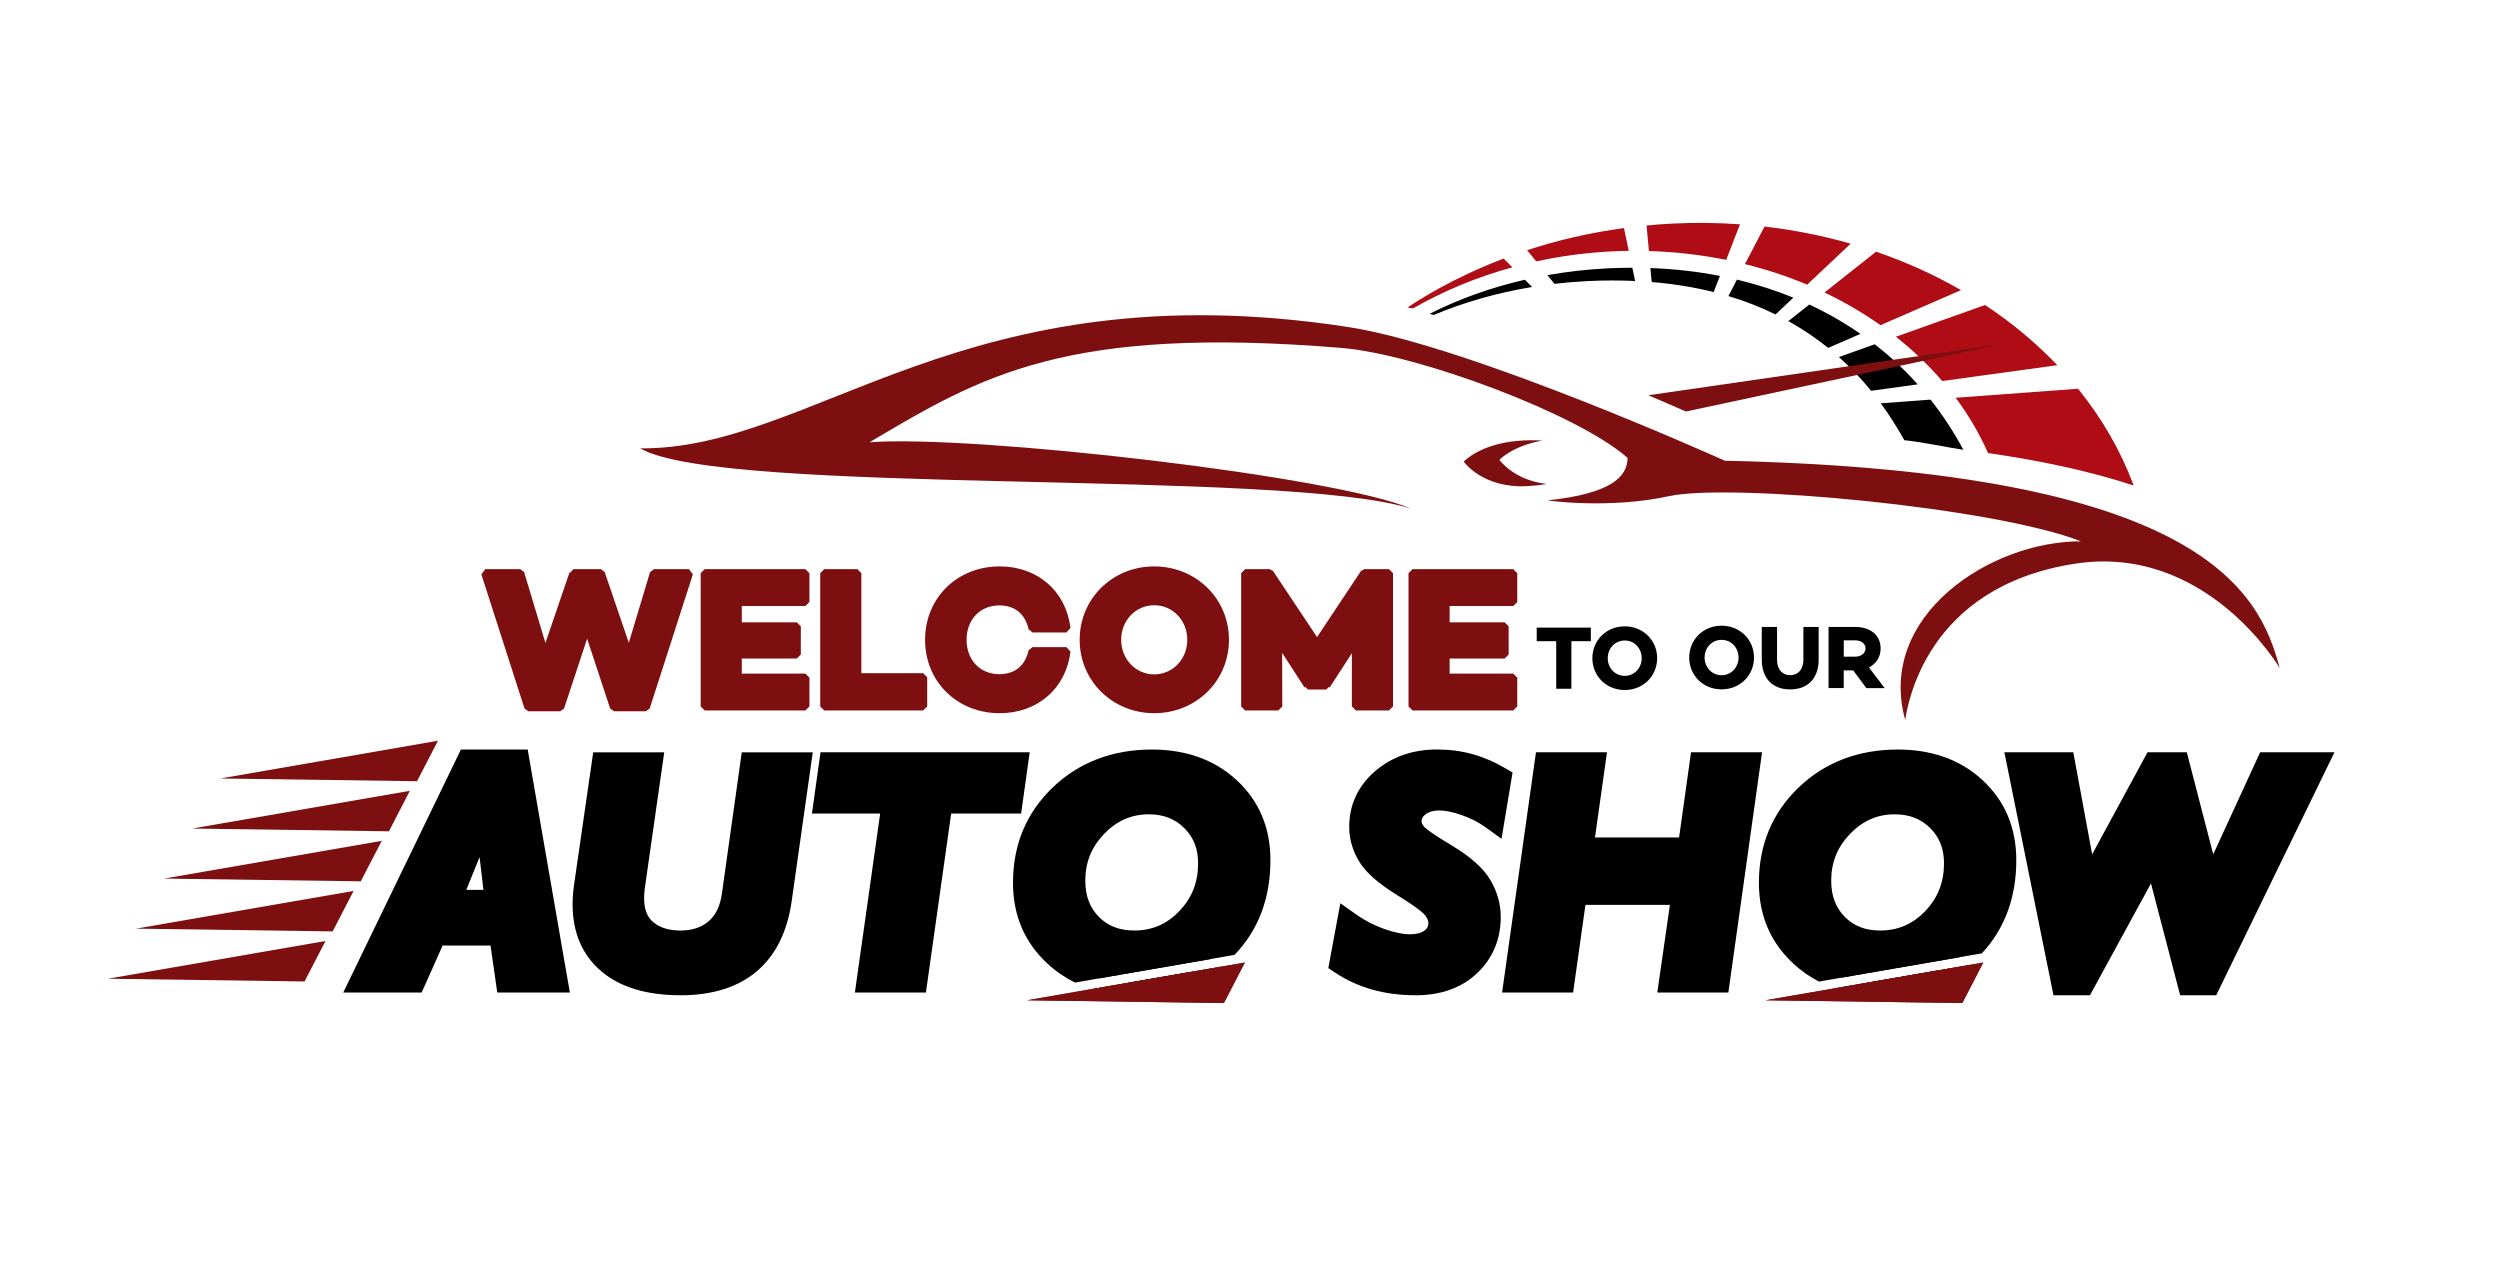 <?xml version="1.0" encoding="UTF-8"?>
<svg id="Layer_1" data-name="Layer 1" xmlns="http://www.w3.org/2000/svg" viewBox="0 0 537.2 275.35">
  <defs>
    <style>
      .cls-1 {
        fill: #000;
      }

      .cls-1, .cls-2, .cls-3 {
        stroke-width: 0px;
      }

      .cls-2 {
        fill: #7d0f10;
      }

      .cls-3 {
        fill: #af0c15;
      }
    </style>
  </defs>
  <g>
    <polygon class="cls-2" points="131.93 152.83 131.11 152.24 126.16 137.24 121.21 152.24 120.39 152.83 113.52 152.83 112.7 152.23 103.44 123.43 104.26 122.3 111.8 122.3 112.62 122.92 117.2 138.16 122.39 122.97 122.55 123.03 123.21 122.3 129.11 122.3 129.92 122.89 135.12 138.12 139.69 122.92 140.52 122.3 148.06 122.3 148.88 123.43 139.61 152.23 138.79 152.83 131.93 152.83"/>
    <polygon class="cls-2" points="151.42 152.66 150.56 151.8 150.56 123.17 151.42 122.3 173.07 122.3 173.93 123.17 173.93 129.36 173.07 130.22 159.4 130.22 159.4 133.72 171.21 133.72 172.08 134.58 172.08 140.64 171.21 141.5 159.4 141.5 159.4 144.75 173.07 144.75 173.93 145.61 173.93 151.8 173.07 152.66 151.42 152.66"/>
    <polygon class="cls-2" points="177.11 152.66 176.25 151.8 176.25 123.17 177.11 122.3 184.23 122.3 185.09 123.17 185.09 144.66 198.38 144.66 199.24 145.53 199.24 151.8 198.38 152.66 177.11 152.66"/>
    <path class="cls-2" d="M214.8,153.25c-9.13,0-16.02-6.78-16.02-15.77s6.89-15.77,16.02-15.77c8.16,0,14.27,5.31,15.22,13.23l-.86.96h-7.29l-.84-.67c-.74-3.31-2.97-5.14-6.28-5.14-4.15,0-7.05,3.04-7.05,7.39s2.9,7.39,7.05,7.39c3.31,0,5.53-1.82,6.28-5.14l.84-.67h7.29l.86.96c-.94,7.91-7.06,13.23-15.22,13.23Z"/>
    <path class="cls-2" d="M248.02,153.25c-8.98,0-16.02-6.93-16.02-15.77s7.04-15.77,16.02-15.77,16.06,6.93,16.06,15.77-7.06,15.77-16.06,15.77ZM248.02,130.05c-3.98,0-7.1,3.27-7.1,7.43s3.12,7.43,7.1,7.43,7.1-3.27,7.1-7.43-3.12-7.43-7.1-7.43Z"/>
    <polygon class="cls-2" points="291.35 152.66 290.49 151.8 290.49 140.36 285.72 147.72 285.53 147.6 285 148.16 281.04 148.16 280.49 147.61 280.31 147.72 275.51 140.29 275.54 151.8 274.68 152.66 267.56 152.66 266.7 151.8 266.7 123.17 267.56 122.3 272.83 122.3 273.54 122.69 283.01 136.9 292.45 122.69 293.17 122.3 298.47 122.3 299.33 123.17 299.33 151.8 298.47 152.66 291.35 152.66"/>
    <polygon class="cls-2" points="303.52 152.66 302.66 151.8 302.66 123.17 303.52 122.3 325.17 122.3 326.03 123.17 326.03 129.36 325.17 130.22 311.5 130.22 311.5 133.72 323.32 133.72 324.18 134.58 324.18 140.64 323.32 141.5 311.5 141.5 311.5 144.75 325.17 144.75 326.03 145.61 326.03 151.8 325.17 152.66 303.52 152.66"/>
  </g>
  <g>
    <path class="cls-1" d="M337.66,137.78v10.22h-3.26v-10.22h-4.19v-2.92h11.63v2.92h-4.17Z"/>
    <path class="cls-1" d="M356.09,141.43c0,3.82-2.99,6.84-6.97,6.84s-6.95-3.01-6.95-6.84,2.99-6.84,6.95-6.84,6.97,3.01,6.97,6.84ZM352.77,141.43c0-2.07-1.52-3.8-3.65-3.8s-3.65,1.74-3.65,3.8,1.53,3.8,3.65,3.8,3.65-1.74,3.65-3.8Z"/>
  </g>
  <g>
    <path class="cls-1" d="M376.9,141.29c0,3.82-2.99,6.84-6.97,6.84s-6.95-3.01-6.95-6.84,2.99-6.84,6.95-6.84,6.97,3.01,6.97,6.84ZM373.58,141.29c0-2.07-1.53-3.8-3.65-3.8s-3.65,1.74-3.65,3.8,1.53,3.8,3.65,3.8,3.65-1.74,3.65-3.8Z"/>
    <path class="cls-1" d="M390.79,141.73c0,4.07-2.36,6.41-6.12,6.41s-6.1-2.34-6.1-6.41v-7.01h3.28v7.07c0,2.01,1.1,3.3,2.82,3.3s2.84-1.29,2.84-3.3v-7.07h3.28v7.01Z"/>
    <path class="cls-1" d="M396.18,144.05v3.8h-3.26v-13.13h5.76c3.24,0,5.43,1.78,5.43,4.62,0,1.83-.95,3.28-2.51,4.08l3.38,4.44h-3.94l-2.82-3.8h-2.03ZM398.6,141.11c1.25,0,2.26-.7,2.26-1.78s-1-1.74-2.26-1.74h-2.41v3.52h2.41Z"/>
  </g>
  <path class="cls-1" d="M106.85,213.27l-1.44-10.09h-10.3l-4.5,10.09h-16.85l25.28-52.21h14.35l9.06,52.21h-15.61ZM103.88,191.21l-.83-7.04-2.85,7.04h3.68Z"/>
  <path class="cls-1" d="M111.13,163.75l8.13,46.83h-10.08l-1.44-10.09h-14.38l-4.5,10.09h-10.81l22.68-46.83h10.4ZM96.2,193.9h10.7l-2.42-20.45-8.28,20.45Z"/>
  <path class="cls-1" d="M146.2,213.86c-7.21,0-12.9-1.71-16.91-5.08-4.15-3.49-6.25-8.35-6.25-14.45,0-1.29.1-2.65.29-4.04l4.14-28.63h15.26l-4.18,29.25c-.09.72-.14,1.44-.14,2.1,0,2.36.64,4.04,1.95,5.13,1.46,1.22,3.37,1.81,5.85,1.81s4.5-.65,6.06-1.99c1.55-1.32,2.48-3.28,2.86-5.98l4.26-30.32h15.26l-4.52,31.89c-1.86,13.29-10.13,20.32-23.93,20.32Z"/>
  <path class="cls-1" d="M161.73,164.35l-3.93,28c-.47,3.35-1.73,5.9-3.78,7.66-2.05,1.75-4.65,2.63-7.81,2.63s-5.64-.81-7.58-2.43c-1.94-1.63-2.91-4.03-2.91-7.2,0-.78.06-1.6.17-2.48l3.74-26.18h-9.83l-3.81,26.31c-.18,1.28-.26,2.5-.26,3.67,0,5.3,1.76,9.43,5.29,12.4,3.53,2.96,8.59,4.45,15.18,4.45,12.51,0,19.6-6.01,21.27-18.01l4.09-28.82h-9.83Z"/>
  <polygon class="cls-1" points="183.7 213.27 189.13 174.81 174.47 174.81 176.31 161.65 221.26 161.65 219.42 174.81 204.39 174.81 198.96 213.27 183.7 213.27"/>
  <path class="cls-1" d="M178.66,164.35l-1.1,7.77h14.67l-5.43,38.46h9.82l5.43-38.46h15.03l1.09-7.77h-39.51Z"/>
  <path class="cls-1" d="M255.19,208.96l-12.69,2.2-7.97,1.38c2.8.89,5.84,1.33,9.12,1.33,7.41,0,13.75-2.08,18.88-6.18l-7.34,1.27ZM265.77,167.67c-4.73-4.39-10.87-6.61-18.24-6.61-8.49,0-15.66,2.74-21.31,8.14-5.68,5.44-8.55,12.33-8.55,20.5,0,7,2.5,12.85,7.45,17.4,1.78,1.64,3.74,2.98,5.88,4.03l5.19-.9,24.04-4.17,5.04-.88c5.13-5.31,7.72-12.15,7.72-20.35,0-6.95-2.43-12.72-7.22-17.16ZM243.72,199.95c-3.16,0-5.65-.96-7.6-2.94-1.96-1.99-2.91-4.53-2.91-7.78,0-3.94,1.33-7.24,4.07-10.07,2.72-2.81,5.86-4.18,9.59-4.18,3.12,0,5.61.97,7.61,2.96,2,1.98,2.97,4.46,2.97,7.55,0,4.09-1.32,7.45-4.04,10.29-2.68,2.8-5.85,4.17-9.69,4.17Z"/>
  <path class="cls-1" d="M242.5,211.16c.38.01.76.02,1.15.02,4.27,0,8.12-.74,11.54-2.22l-12.69,2.2ZM263.94,169.64c-4.23-3.92-9.71-5.89-16.41-5.89-7.81,0-14.29,2.47-19.45,7.4-5.15,4.93-7.72,11.11-7.72,18.55,0,6.24,2.19,11.38,6.58,15.42,2.65,2.44,5.73,4.14,9.25,5.11l24.04-4.17c.9-.66,1.76-1.4,2.59-2.21,4.98-4.89,7.48-11.23,7.48-19.02,0-6.2-2.12-11.26-6.36-15.19ZM255.35,197.64c-3.18,3.33-7.06,5-11.63,5-3.88,0-7.05-1.25-9.51-3.74s-3.69-5.72-3.69-9.67c0-4.63,1.61-8.61,4.83-11.94,3.22-3.33,7.06-5,11.52-5,3.83,0,7.01,1.25,9.51,3.74s3.76,5.65,3.76,9.46c0,4.77-1.6,8.82-4.79,12.15Z"/>
  <path class="cls-1" d="M304.12,213.86c-6.58,0-12.37-1.63-17.21-4.85l-1.48-.98,2.58-13.94,3.44,2.44c1.78,1.26,3.79,2.3,5.98,3.08,2.13.76,3.99,1.15,5.53,1.15,1.39,0,2.46-.28,3.19-.84.56-.43.78-.87.78-1.56,0-.48-.22-1.02-.66-1.63-.2-.28-1.23-1.42-5.99-4.35-4.13-2.55-6.82-4.92-8.22-7.26-1.42-2.36-2.14-4.85-2.14-7.41,0-4.77,1.87-8.81,5.56-12,3.58-3.09,8.08-4.66,13.38-4.66s10.02,1.35,14.56,4.01l1.6.94-2.37,14.24-3.51-2.53c-1.44-1.03-3.14-1.9-5.06-2.57-1.88-.66-3.5-.99-4.82-.99-1.25,0-2.23.29-2.98.87-.72.56-.81,1.07-.81,1.54,0,.33.26.74.48,1.02.13.16,1.02,1.12,5.84,3.99,4.12,2.46,6.87,4.89,8.39,7.42,1.53,2.54,2.3,5.24,2.3,8.02,0,4.83-1.71,8.9-5.07,12.1-3.33,3.16-7.79,4.76-13.27,4.76Z"/>
  <path class="cls-1" d="M304.62,172.9c1.23-.96,2.78-1.44,4.63-1.44,1.63,0,3.54.38,5.71,1.14,2.17.77,4.09,1.74,5.74,2.93l1.36-8.14c-4.15-2.43-8.55-3.64-13.21-3.64s-8.53,1.34-11.61,4.01c-3.09,2.67-4.64,5.99-4.64,9.96,0,2.07.59,4.08,1.76,6.02,1.17,1.94,3.61,4.06,7.33,6.35,3.71,2.3,5.97,3.99,6.75,5.07.78,1.08,1.17,2.15,1.17,3.21,0,1.52-.6,2.75-1.82,3.69-1.21.94-2.82,1.41-4.83,1.41-1.85,0-4-.44-6.43-1.31-2.44-.87-4.66-2.02-6.64-3.43l-1.49,8.05c4.41,2.93,9.65,4.4,15.72,4.4,4.79,0,8.59-1.34,11.42-4.02,2.82-2.69,4.23-6.07,4.23-10.15,0-2.29-.64-4.5-1.92-6.63-1.27-2.13-3.76-4.3-7.46-6.5-3.7-2.21-5.89-3.76-6.59-4.65-.69-.89-1.04-1.78-1.04-2.67,0-1.48.62-2.7,1.86-3.66Z"/>
  <polygon class="cls-1" points="356.12 213.27 358.83 194.44 340.68 194.44 338.03 213.27 322.77 213.27 330.05 161.65 345.31 161.65 342.73 179.96 360.8 179.96 363.37 161.65 378.63 161.65 371.39 213.27 356.12 213.27"/>
  <path class="cls-1" d="M365.71,164.35l-2.57,18.3h-23.51l2.58-18.3h-9.83l-6.52,46.23h9.83l2.66-18.83h23.59l-2.72,18.83h9.83l6.49-46.23h-9.83Z"/>
  <path class="cls-1" d="M426.05,167.67c-4.73-4.39-10.87-6.61-18.24-6.61-8.49,0-15.66,2.74-21.31,8.14-5.67,5.44-8.55,12.33-8.55,20.5,0,7,2.5,12.85,7.45,17.4,1.67,1.53,3.49,2.81,5.47,3.82l4.99-.87h0l25.11-4.35h.01s4.88-.85,4.88-.85c4.91-5.26,7.4-11.99,7.4-20.02,0-6.95-2.43-12.72-7.22-17.16ZM404,199.95c-3.16,0-5.65-.96-7.6-2.94-1.96-1.99-2.91-4.53-2.91-7.78,0-3.94,1.33-7.24,4.07-10.07,2.72-2.81,5.86-4.18,9.59-4.18,3.12,0,5.61.97,7.61,2.96,2,1.98,2.97,4.46,2.97,7.55,0,4.09-1.32,7.45-4.04,10.29-2.68,2.8-5.85,4.17-9.69,4.17ZM416.48,208.51l-14.93,2.59h-.02l-7.26,1.26c2.95,1.01,6.18,1.51,9.67,1.51,7.6,0,14.08-2.19,19.29-6.53l-6.74,1.17h-.01Z"/>
  <path class="cls-1" d="M424.22,169.64c-4.23-3.92-9.7-5.89-16.41-5.89-7.81,0-14.29,2.47-19.45,7.4-5.15,4.93-7.72,11.11-7.72,18.55,0,6.24,2.19,11.38,6.58,15.42,2.5,2.3,5.38,3.94,8.64,4.93h0l25.11-4.35h.01c.73-.57,1.43-1.19,2.11-1.85,4.98-4.89,7.48-11.23,7.48-19.02,0-6.2-2.12-11.26-6.36-15.19ZM415.63,197.64c-3.18,3.33-7.06,5-11.63,5-3.88,0-7.05-1.25-9.51-3.74-2.46-2.49-3.69-5.72-3.69-9.67,0-4.63,1.61-8.61,4.83-11.94,3.22-3.33,7.06-5,11.52-5,3.84,0,7.01,1.25,9.51,3.74s3.76,5.65,3.76,9.46c0,4.77-1.6,8.82-4.79,12.15ZM403.94,211.18c4.68,0,8.87-.89,12.54-2.67l-14.93,2.59c.78.05,1.58.08,2.39.08Z"/>
  <polygon class="cls-1" points="468.47 213.86 462.2 189.83 449.09 213.86 441.25 213.86 430.7 161.65 445.51 161.65 449.56 183.58 461.46 161.65 469.9 161.65 475.58 183.57 485.66 161.65 501.63 161.65 476.22 213.86 468.47 213.86"/>
  <path class="cls-1" d="M487.38,164.35l-12.5,27.2-7.06-27.2h-4.76l-14.76,27.2-5.03-27.2h-9.28l9.46,46.83h4.05l15.59-28.6,7.46,28.6h3.99l22.79-46.83h-9.95Z"/>
  <polygon class="cls-2" points="94.11 159.17 47.33 167.28 89.61 167.87 94.11 159.17"/>
  <polygon class="cls-2" points="88.07 169.93 41.28 178.04 83.57 178.63 88.07 169.93"/>
  <polygon class="cls-2" points="82.03 180.68 35.24 188.79 77.52 189.38 82.03 180.68"/>
  <polygon class="cls-2" points="75.98 191.44 29.19 199.55 71.48 200.14 75.98 191.44"/>
  <polygon class="cls-2" points="69.94 202.2 23.15 210.31 65.44 210.9 69.94 202.2"/>
  <polygon class="cls-2" points="267.49 206.83 262.99 215.53 220.7 214.94 234.53 212.54 242.5 211.16 255.19 208.96 262.53 207.69 267.49 206.83"/>
  <polygon class="cls-2" points="267.49 206.83 262.99 215.53 220.7 214.94 234.53 212.54 242.5 211.16 255.19 208.96 262.53 207.69 267.49 206.83"/>
  <polygon class="cls-2" points="426.16 206.83 421.66 215.53 379.37 214.94 394.27 212.36 401.53 211.1 401.55 211.1 416.48 208.51 416.49 208.51 423.23 207.34 426.16 206.83"/>
  <polygon class="cls-2" points="426.16 206.83 421.66 215.53 379.37 214.94 394.27 212.36 401.53 211.1 401.55 211.1 416.48 208.51 416.49 208.51 423.23 207.34 426.16 206.83"/>
  <path class="cls-2" d="M489.84,143.49c-4.27-16.08-16.24-42.26-119.21-44.49,0,0-54.76-24.73-81.04-28.75-82.52-12.63-114.63,26.44-152.03,26.09,17.72,10.31,138.21,4.3,165.62,12.95-16.24-7-94.24-15.94-116.35-14.25,23.98-14.19,42.02-25.16,101.41-20.28,16.49,1.36,50.88,14.21,61.49,23.63-.03,4.27-3.89,7.71-17.24,9.14,0,0,13.12,1.91,26.17-.92,13.05-2.84,69.54,2.33,88.51,9.71-19.47-.06-43.98,16.02-37.78,38.37.48-2.82,4.16-28.62,36.54-33.57,28.18-4.31,43.9,22.38,43.9,22.38ZM326.17,94.73c1.76-.15,3.52-.17,5.22-.05-6.46,1.14-9.19,4.14-9.19,4.14,0,0,3.05,4.36,10.13,5.17-1.43.25-2.89.41-4.28.48-9.52.46-13.52-5.28-13.52-5.28,0,0,3.41-3.75,11.63-4.46Z"/>
  <path class="cls-1" d="M384.28,69c3.03,1.68,5.88,3.61,8.56,5.76l6.93-3.02c-3.44-2.39-7.11-4.5-10.99-6.3l-4.5,3.56ZM402.83,73.98c3.33,2.58,6.42,5.46,9.24,8.61l-10.01,1.38c-2.14-2.63-4.45-5.05-6.92-7.25l7.69-2.74ZM373.24,60.08c4.21,1.01,8.26,2.31,12.12,3.88l-3.83,3.61c-3.19-1.57-6.57-2.89-10.13-3.95l1.84-3.54ZM345.62,57.65c1.73-.08,3.44-.12,5.13-.12l.6,2.85c-3.3-.15-6.7-.15-10.24.02-2.4.12-4.77.32-7.09.59l-1.52-1.87c4.23-.75,8.62-1.25,13.11-1.47ZM414.83,85.87c2.63,3.33,5,6.92,7.05,10.78-3.86-.57-8.35-1.6-12.68-2.06-1.56-2.81-3.25-5.45-5.07-7.93l10.69-.79ZM354.65,57.6c5.15.19,10.13.75,14.93,1.69l-1.35,3.47c-4.19-1.05-8.63-1.77-13.31-2.15l-.28-3.01ZM329.21,61.67c-7.57,1.25-14.68,3.3-21.12,6.01-.3-.09-.59-.17-.88-.25,6.14-3.12,13.03-5.62,20.45-7.32l1.56,1.56Z"/>
  <path class="cls-3" d="M374.97,56.75c4.64,1.15,9.1,2.63,13.35,4.42l9.35-8.81c-5.93-1.7-12.12-2.94-18.51-3.68l-4.2,8.07ZM404.08,69.87c-3.73-2.63-7.75-4.98-12.03-7.02l11.09-8.77c6.46,2.22,12.57,4.99,18.24,8.26l-17.3,7.53ZM417.34,81.87c-2.95-3.43-6.28-6.61-9.95-9.51l19.15-6.82c5.75,3.8,10.96,8.14,15.53,12.93l-24.74,3.41ZM323.1,55.56l1.88,1.88c-7.68,2.11-14.86,5.1-21.37,8.84-.39-.08-.78-.15-1.17-.23,6.31-4.14,13.24-7.66,20.66-10.49ZM348.96,49.01l1.03,4.89c-1.16.02-2.32.05-3.49.11-5.64.27-11.11,1.01-16.39,2.16l-1.96-2.41c6.61-2.17,13.57-3.77,20.8-4.75ZM370.92,55.84c-5.35-1.08-10.9-1.73-16.6-1.89l-.5-5.49c1.87-.18,3.74-.33,5.64-.42,4.89-.24,9.71-.18,14.43.16l-2.97,7.65ZM446.53,83.53c5.12,6.33,9.18,13.32,11.95,20.8-8.35-2.75-18.62-5.15-31.29-6.98-1.85-4.18-4.19-8.16-6.96-11.88l26.3-1.94Z"/>
  <polygon class="cls-2" points="354.2 84.93 362.28 88.42 430.15 73.93 354.2 84.93"/>
</svg>